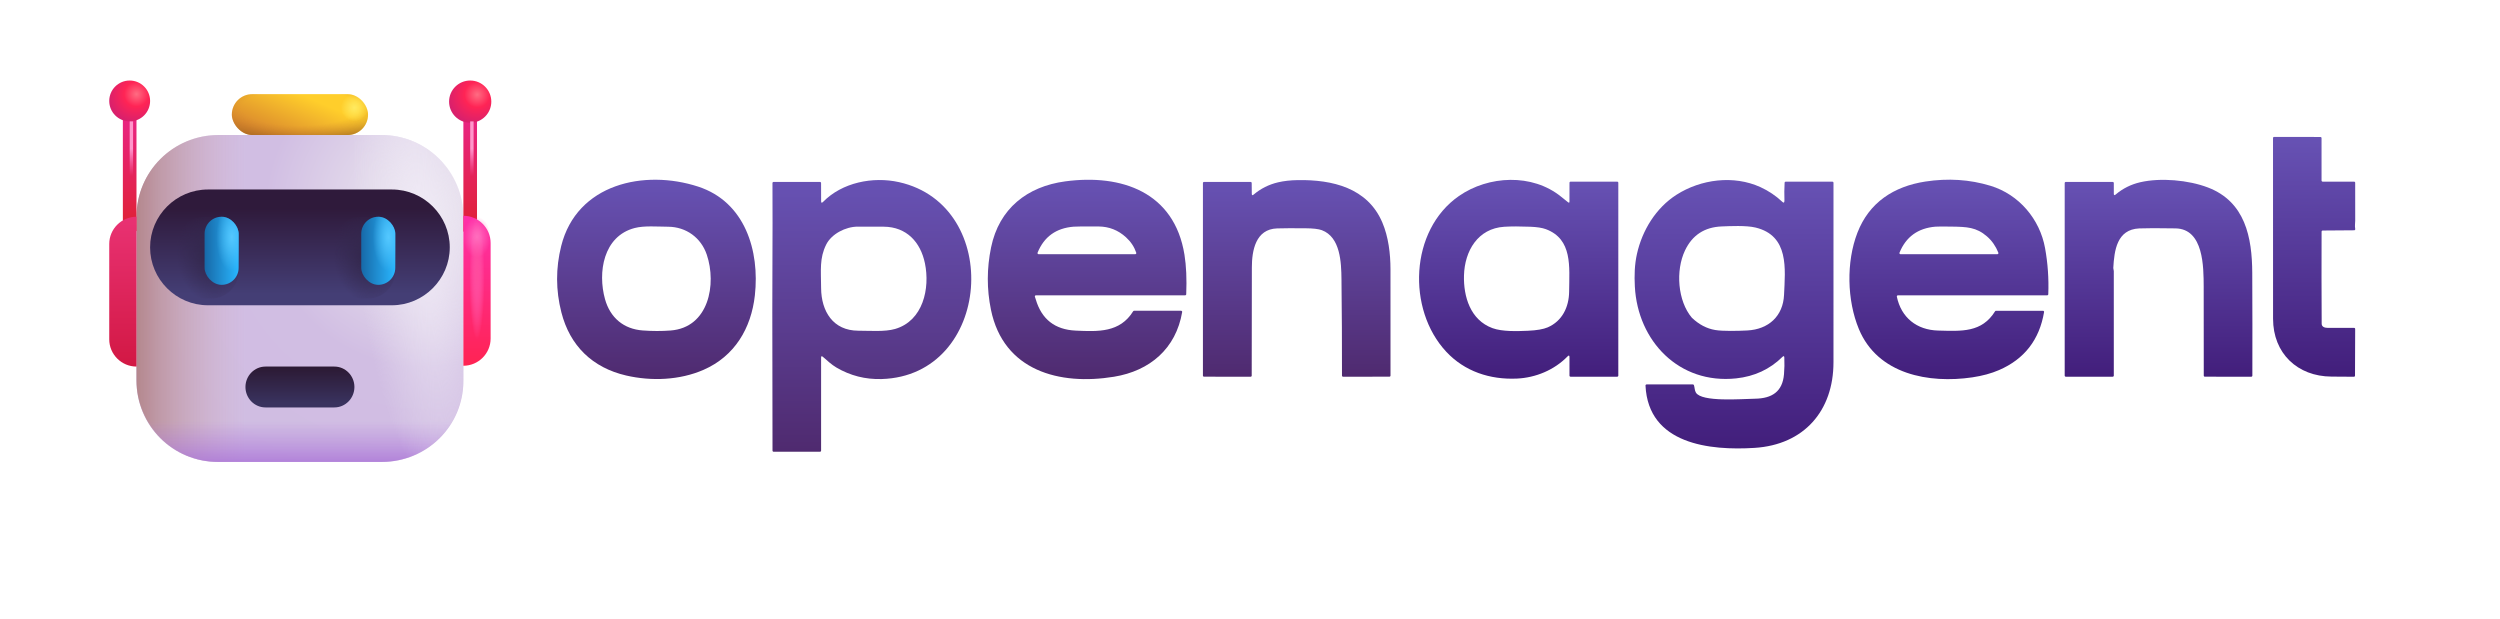 <?xml version="1.0" encoding="utf-8"?>
<svg viewBox="0 0 194 48" fill="none" xmlns="http://www.w3.org/2000/svg">
  <defs>
    <radialGradient id="paint0_radial_31_1501" cx="0" cy="0" r="1" gradientUnits="userSpaceOnUse" gradientTransform="matrix(-18.5, 14.5, -14.5, -18.5, -10.475, 67.021)">
      <stop stop-color="#EEEBF0"/>
      <stop offset="0.493" stop-color="#D1BEE3"/>
      <stop offset="1" stop-color="#D0BCE2"/>
    </radialGradient>
    <linearGradient id="paint1_linear_31_1501" x1="12" y1="18" x2="4" y2="18" gradientUnits="userSpaceOnUse" gradientTransform="matrix(1, 0, 0, 1, -35.475, 55.521)">
      <stop stop-color="#D5B2C0" stop-opacity="0"/>
      <stop offset="1" stop-color="#B4878D"/>
    </linearGradient>
    <linearGradient id="paint2_linear_31_1501" x1="16" y1="27" x2="16" y2="31" gradientUnits="userSpaceOnUse" gradientTransform="matrix(1, 0, 0, 1, -35.475, 55.521)">
      <stop stop-color="#B17EDB" stop-opacity="0"/>
      <stop offset="1" stop-color="#A56BD6"/>
    </linearGradient>
    <radialGradient id="paint3_radial_31_1501" cx="0" cy="0" r="1" gradientUnits="userSpaceOnUse" gradientTransform="matrix(5, -0.5, 1.911, 19.111, -10.475, 69.021)">
      <stop stop-color="#F0EAF6"/>
      <stop offset="1" stop-color="#E7E0EF" stop-opacity="0"/>
    </radialGradient>
    <linearGradient id="paint4_linear_31_1501" x1="4" y1="3.95" x2="4" y2="13.05" gradientUnits="userSpaceOnUse" gradientTransform="matrix(1, 0, 0, 1, -35.475, 55.521)">
      <stop stop-color="#EA248A"/>
      <stop offset="1" stop-color="#DF2232"/>
    </linearGradient>
    <linearGradient id="paint5_linear_31_1501" x1="3" y1="12" x2="3" y2="23" gradientUnits="userSpaceOnUse" gradientTransform="matrix(1, 0, 0, 1, -35.475, 55.521)">
      <stop stop-color="#E93273"/>
      <stop offset="1" stop-color="#D21844"/>
    </linearGradient>
    <linearGradient id="paint6_linear_31_1501" x1="15.998" y1="17.701" x2="15.998" y2="11.391" gradientUnits="userSpaceOnUse" gradientTransform="matrix(1, 0, 0, 1, -35.475, 55.521)">
      <stop offset="0.006" stop-color="#443E75"/>
      <stop offset="1" stop-color="#2F1A3B"/>
    </linearGradient>
    <linearGradient id="paint7_linear_31_1501" x1="15.998" y1="25.686" x2="15.998" y2="22.889" gradientUnits="userSpaceOnUse" gradientTransform="matrix(1, 0, 0, 1, -35.475, 55.521)">
      <stop offset="0.006" stop-color="#39325E"/>
      <stop offset="1" stop-color="#2B1831"/>
    </linearGradient>
    <radialGradient id="paint8_radial_31_1501" cx="0" cy="0" r="1" gradientUnits="userSpaceOnUse" gradientTransform="matrix(-0.5, 2, -2, -0.5, -31.475, 58.521)">
      <stop stop-color="#FF6C82"/>
      <stop offset="0.441" stop-color="#FF2455"/>
      <stop offset="1" stop-color="#D9206C"/>
    </radialGradient>
    <linearGradient id="paint9_linear_31_1501" x1="29" y1="4" x2="29" y2="13.09" gradientUnits="userSpaceOnUse" gradientTransform="matrix(1, 0, 0, 1, -35.475, 55.521)">
      <stop stop-color="#EA248A"/>
      <stop offset="1" stop-color="#DF2232"/>
    </linearGradient>
    <radialGradient id="paint10_radial_31_1501" cx="0" cy="0" r="1" gradientUnits="userSpaceOnUse" gradientTransform="matrix(-0.517, 2.067, -2.067, -0.517, -6.458, 58.555)">
      <stop stop-color="#FF6C82"/>
      <stop offset="0.441" stop-color="#FF2455"/>
      <stop offset="1" stop-color="#D9206C"/>
    </radialGradient>
    <radialGradient id="paint11_radial_31_1501" cx="0" cy="0" r="1" gradientUnits="userSpaceOnUse" gradientTransform="matrix(-2.5, 0.5, -0.684, -3.421, -25.975, 70.521)">
      <stop stop-color="#322649"/>
      <stop offset="1" stop-color="#342950" stop-opacity="0"/>
    </radialGradient>
    <radialGradient id="paint12_radial_31_1501" cx="0" cy="0" r="1" gradientUnits="userSpaceOnUse" gradientTransform="matrix(-2.5, 0.5, -0.684, -3.421, -14.475, 70.521)">
      <stop stop-color="#322649"/>
      <stop offset="1" stop-color="#342950" stop-opacity="0"/>
    </radialGradient>
    <linearGradient id="paint13_linear_31_1501" x1="16" y1="3" x2="14.5" y2="6.5" gradientUnits="userSpaceOnUse" gradientTransform="matrix(1, 0, 0, 1, -35.475, 55.521)">
      <stop stop-color="#FFCE2B"/>
      <stop offset="1" stop-color="#D9862D"/>
    </linearGradient>
    <radialGradient id="paint14_radial_31_1501" cx="0" cy="0" r="1" gradientUnits="userSpaceOnUse" gradientTransform="matrix(0, 3, -10, 0, -19.475, 59.521)">
      <stop offset="0.431" stop-color="#CA7E29" stop-opacity="0"/>
      <stop offset="1" stop-color="#673F13"/>
    </radialGradient>
    <linearGradient id="paint15_linear_31_1501" x1="29" y1="11.93" x2="29" y2="22.94" gradientUnits="userSpaceOnUse" gradientTransform="matrix(1, 0, 0, 1, -35.475, 55.521)">
      <stop stop-color="#FF30AA"/>
      <stop offset="1" stop-color="#FF2353"/>
    </linearGradient>
    <linearGradient id="paint16_linear_31_1501" x1="11.5" y1="14" x2="9" y2="14" gradientUnits="userSpaceOnUse" gradientTransform="matrix(1, 0, 0, 1, -35.475, 55.521)">
      <stop stop-color="#29B6FE"/>
      <stop offset="1" stop-color="#1769A8"/>
    </linearGradient>
    <radialGradient id="paint17_radial_31_1501" cx="0" cy="0" r="1" gradientUnits="userSpaceOnUse" gradientTransform="matrix(0, 2.5, -1.144, 0, -24.475, 69.021)">
      <stop stop-color="#54C8FF"/>
      <stop offset="1" stop-color="#54C8FF" stop-opacity="0"/>
    </radialGradient>
    <linearGradient id="paint18_linear_31_1501" x1="23" y1="14" x2="20.5" y2="14" gradientUnits="userSpaceOnUse" gradientTransform="matrix(1, 0, 0, 1, -35.475, 55.521)">
      <stop stop-color="#29B6FE"/>
      <stop offset="1" stop-color="#1769A8"/>
    </linearGradient>
    <radialGradient id="paint19_radial_31_1501" cx="0" cy="0" r="1" gradientUnits="userSpaceOnUse" gradientTransform="matrix(0, 2.5, -1.144, 0, -12.975, 69.021)">
      <stop stop-color="#54C8FF"/>
      <stop offset="1" stop-color="#54C8FF" stop-opacity="0"/>
    </radialGradient>
    <filter id="filter0_f_31_1501" x="3" y="4.5" width="1.25" height="7" filterUnits="userSpaceOnUse" color-interpolation-filters="sRGB">
      <feFlood flood-opacity="0" result="BackgroundImageFix"/>
      <feBlend mode="normal" in="SourceGraphic" in2="BackgroundImageFix" result="shape"/>
      <feGaussianBlur stdDeviation="0.25" result="effect1_foregroundBlur_31_1501"/>
    </filter>
    <linearGradient id="paint20_linear_31_1501" x1="3.5" y1="7" x2="3.5" y2="9" gradientUnits="userSpaceOnUse">
      <stop stop-color="#FF96CB"/>
      <stop offset="1" stop-color="#FF6DB7" stop-opacity="0"/>
    </linearGradient>
    <filter id="filter1_f_31_1501" x="28" y="4.5" width="1.25" height="7" filterUnits="userSpaceOnUse" color-interpolation-filters="sRGB">
      <feFlood flood-opacity="0" result="BackgroundImageFix"/>
      <feBlend mode="normal" in="SourceGraphic" in2="BackgroundImageFix" result="shape"/>
      <feGaussianBlur stdDeviation="0.25" result="effect1_foregroundBlur_31_1501"/>
    </filter>
    <linearGradient id="paint21_linear_31_1501" x1="28.5" y1="7" x2="28.5" y2="9" gradientUnits="userSpaceOnUse">
      <stop stop-color="#FF96CB"/>
      <stop offset="1" stop-color="#FF6DB7" stop-opacity="0"/>
    </linearGradient>
    <radialGradient id="paint22_radial_31_1501" cx="0" cy="0" r="1" gradientUnits="userSpaceOnUse" gradientTransform="matrix(0, 1.5, -1, 0, -6.475, 69.021)">
      <stop stop-color="#FF72C1"/>
      <stop offset="1" stop-color="#FF6EBF" stop-opacity="0"/>
    </radialGradient>
    <radialGradient id="paint23_radial_31_1501" cx="0" cy="0" r="1" gradientUnits="userSpaceOnUse" gradientTransform="matrix(0, 4.5, -0.559, 0, -6.475, 72.021)">
      <stop stop-color="#FF4B9C"/>
      <stop offset="1" stop-color="#FF73C1" stop-opacity="0"/>
    </radialGradient>
    <radialGradient id="paint24_radial_31_1501" cx="0" cy="0" r="1" gradientUnits="userSpaceOnUse" gradientTransform="matrix(0, 1, -1, 0, -15.475, 59.521)">
      <stop stop-color="#FFEA60"/>
      <stop offset="1" stop-color="#FFEF66" stop-opacity="0"/>
    </radialGradient>
    <linearGradient gradientUnits="userSpaceOnUse" x1="-1.228" y1="60.169" x2="-1.228" y2="77.127" id="gradient-0">
      <stop offset="0" style="stop-color: rgba(103, 82, 180, 1)"/>
      <stop offset="1" style="stop-color: rgb(79, 42, 111);"/>
    </linearGradient>
    <linearGradient gradientUnits="userSpaceOnUse" x1="17.096" y1="60.194" x2="17.096" y2="83.314" id="gradient-1">
      <stop offset="0" style="stop-color: rgba(103, 82, 180, 1)"/>
      <stop offset="1" style="stop-color: rgb(79, 42, 111);"/>
    </linearGradient>
    <linearGradient gradientUnits="userSpaceOnUse" x1="35.42" y1="60.172" x2="35.42" y2="77.135" id="gradient-2">
      <stop offset="0" style="stop-color: rgba(103, 82, 180, 1)"/>
      <stop offset="1" style="stop-color: rgb(79, 42, 111);"/>
    </linearGradient>
    <linearGradient gradientUnits="userSpaceOnUse" x1="53.254" y1="60.199" x2="53.254" y2="76.931" id="gradient-3">
      <stop offset="0" style="stop-color: rgba(103, 82, 180, 1)"/>
      <stop offset="1" style="stop-color: rgb(79, 42, 111);"/>
    </linearGradient>
    <linearGradient gradientUnits="userSpaceOnUse" x1="72.139" y1="60.18" x2="72.139" y2="77.098" id="gradient-4">
      <stop offset="0" style="stop-color: rgba(103, 82, 180, 1)"/>
      <stop offset="1" style="stop-color: rgb(66, 30, 123);"/>
    </linearGradient>
    <linearGradient gradientUnits="userSpaceOnUse" x1="108.748" y1="60.165" x2="108.748" y2="77.137" id="gradient-5">
      <stop offset="0" style="stop-color: rgba(103, 82, 180, 1)"/>
      <stop offset="1" style="stop-color: rgb(66, 30, 123);"/>
    </linearGradient>
    <linearGradient gradientUnits="userSpaceOnUse" x1="126.584" y1="60.179" x2="126.584" y2="76.931" id="gradient-6">
      <stop offset="0" style="stop-color: rgba(103, 82, 180, 1)"/>
      <stop offset="1" style="stop-color: rgb(66, 30, 123);"/>
    </linearGradient>
    <linearGradient gradientUnits="userSpaceOnUse" x1="90.464" y1="60.195" x2="90.464" y2="83.032" id="gradient-7">
      <stop offset="0" style="stop-color: rgba(103, 82, 180, 1)"/>
      <stop offset="1" style="stop-color: rgb(66, 30, 123);"/>
    </linearGradient>
    <linearGradient gradientUnits="userSpaceOnUse" x1="139.821" y1="56.525" x2="139.821" y2="76.933" id="gradient-8">
      <stop offset="0" style="stop-color: rgba(103, 82, 180, 1)"/>
      <stop offset="1" style="stop-color: rgb(66, 30, 123);"/>
    </linearGradient>
  </defs>
  <g transform="matrix(1.057, 0, 0, 1.057, 43.86, -54.551)" style="">
    <path d="M -13.425 85.521 L -25.525 85.521 C -28.815 85.521 -31.475 82.861 -31.475 79.571 L -31.475 67.551 C -31.475 64.221 -28.775 61.521 -25.445 61.521 L -13.495 61.521 C -10.175 61.521 -7.475 64.221 -7.475 67.551 L -7.475 79.581 C -7.475 82.861 -10.135 85.521 -13.425 85.521 Z" fill="url(#paint0_radial_31_1501)"/>
    <path d="M -31.475 67.521 C -31.475 64.208 -28.788 61.521 -25.475 61.521 L -23.475 61.521 L -23.475 85.521 L -25.475 85.521 C -28.788 85.521 -31.475 82.835 -31.475 79.521 L -31.475 67.521 Z" fill="url(#paint1_linear_31_1501)"/>
    <path d="M -31.475 79.521 L -7.475 79.521 C -7.475 82.835 -10.161 85.521 -13.475 85.521 L -25.475 85.521 C -28.788 85.521 -31.475 82.835 -31.475 79.521 Z" fill="url(#paint2_linear_31_1501)"/>
    <path d="M -15.475 61.521 L -13.475 61.521 C -10.161 61.521 -7.475 64.208 -7.475 67.521 L -7.475 79.521 C -7.475 82.835 -10.161 85.521 -13.475 85.521 L -15.475 85.521 L -15.475 61.521 Z" fill="url(#paint3_radial_31_1501)"/>
    <path d="M -31.975 59.471 L -31.975 68.571" stroke="url(#paint4_linear_31_1501)" stroke-miterlimit="10"/>
    <path d="M -31.475 67.521 L -31.475 78.521 C -32.575 78.521 -33.475 77.622 -33.475 76.523 L -33.475 69.519 C -33.475 68.42 -32.575 67.521 -31.475 67.521 Z" fill="url(#paint5_linear_31_1501)"/>
    <path d="M -12.722 74.021 L -26.227 74.021 C -28.567 74.021 -30.475 72.112 -30.475 69.771 C -30.475 67.43 -28.567 65.521 -26.227 65.521 L -12.722 65.521 C -10.383 65.521 -8.475 67.43 -8.475 69.771 C -8.475 72.102 -10.393 74.021 -12.722 74.021 Z" fill="url(#paint6_linear_31_1501)"/>
    <path d="M -16.947 81.521 L -22.003 81.521 C -22.814 81.521 -23.475 80.848 -23.475 80.021 C -23.475 79.195 -22.814 78.521 -22.003 78.521 L -16.947 78.521 C -16.136 78.521 -15.475 79.195 -15.475 80.021 C -15.475 80.848 -16.136 81.521 -16.947 81.521 Z" fill="url(#paint7_linear_31_1501)"/>
    <path d="M -31.975 60.521 C -31.146 60.521 -30.475 59.85 -30.475 59.021 C -30.475 58.193 -31.146 57.521 -31.975 57.521 C -32.803 57.521 -33.475 58.193 -33.475 59.021 C -33.475 59.85 -32.803 60.521 -31.975 60.521 Z" fill="url(#paint8_radial_31_1501)"/>
    <path d="M -6.975 59.521 L -6.975 68.611" stroke="url(#paint9_linear_31_1501)" stroke-miterlimit="10"/>
    <path d="M -6.975 60.621 C -6.119 60.621 -5.425 59.927 -5.425 59.071 C -5.425 58.215 -6.119 57.521 -6.975 57.521 C -7.831 57.521 -8.525 58.215 -8.525 59.071 C -8.525 59.927 -7.831 60.621 -6.975 60.621 Z" fill="url(#paint10_radial_31_1501)"/>
    <rect x="-28.475" y="67.521" width="4.5" height="6" rx="2" fill="url(#paint11_radial_31_1501)"/>
    <rect x="-16.975" y="67.521" width="4.5" height="6" rx="2" fill="url(#paint12_radial_31_1501)"/>
    <rect x="-24.475" y="58.521" width="10" height="3" rx="1.5" fill="url(#paint13_linear_31_1501)"/>
    <rect x="-24.475" y="58.521" width="10" height="3" rx="1.5" fill="url(#paint14_radial_31_1501)"/>
    <path d="M -7.475 78.461 L -7.475 67.451 C -6.375 67.451 -5.475 68.351 -5.475 69.451 L -5.475 76.461 C -5.475 77.561 -6.375 78.461 -7.475 78.461 Z" fill="url(#paint15_linear_31_1501)"/>
    <rect x="-26.475" y="67.521" width="2.5" height="5" rx="1.25" fill="url(#paint16_linear_31_1501)"/>
    <rect x="-26.475" y="67.521" width="2.5" height="5" rx="1.25" fill="url(#paint17_radial_31_1501)"/>
    <rect x="-14.975" y="67.521" width="2.5" height="5" rx="1.25" fill="url(#paint18_linear_31_1501)"/>
    <rect x="-14.975" y="67.521" width="2.5" height="5" rx="1.25" fill="url(#paint19_radial_31_1501)"/>
    <g filter="url(#filter0_f_31_1501)" transform="matrix(1, 0, 0, 1, -35.475, 55.521)">
      <line x1="3.625" y1="5" x2="3.625" y2="11" stroke="url(#paint20_linear_31_1501)" stroke-width="0.25"/>
    </g>
    <g filter="url(#filter1_f_31_1501)" transform="matrix(1, 0, 0, 1, -35.475, 55.521)">
      <line x1="28.625" y1="5" x2="28.625" y2="11" stroke="url(#paint21_linear_31_1501)" stroke-width="0.25"/>
    </g>
    <ellipse cx="-6.475" cy="69.021" rx="1" ry="1.5" fill="url(#paint22_radial_31_1501)"/>
    <ellipse cx="-6.475" cy="72.021" rx="1" ry="4.5" fill="url(#paint23_radial_31_1501)"/>
    <path fill-rule="evenodd" clip-rule="evenodd" d="M -15.699 58.547 C -15.092 58.659 -14.613 59.138 -14.5 59.746 C -14.602 60.19 -15 60.521 -15.475 60.521 C -16.027 60.521 -16.475 60.074 -16.475 59.521 C -16.475 59.046 -16.143 58.648 -15.699 58.547 Z" fill="url(#paint24_radial_31_1501)"/>
  </g>
  <g transform="matrix(0.912, 0, 0, 0.912, 52.059, -40.927)" style="">
    <path d="M 2.318 60.753 C 6.322 62.057 7.567 66.231 7.148 70.005 C 6.835 72.822 5.42 75.19 2.783 76.343 C 0.754 77.23 -1.655 77.324 -3.801 76.828 C -6.668 76.163 -8.586 74.307 -9.316 71.454 C -9.797 69.573 -9.802 67.693 -9.332 65.813 C -8.004 60.502 -2.25 59.266 2.318 60.753 Z M 3.056 66.544 C 2.569 65.103 1.301 64.18 -0.225 64.168 C -1.143 64.162 -2.266 64.065 -3.079 64.277 C -5.759 64.976 -6.235 68.069 -5.603 70.333 C -5.16 71.918 -4.01 72.876 -2.393 72.994 C -1.571 73.054 -0.783 73.055 -0.027 72.998 C 3.235 72.751 3.904 69.055 3.056 66.544 Z" style="fill: url(#gradient-0);"/>
    <path d="M 12.939 75.241 C 12.835 75.15 12.783 75.174 12.783 75.312 L 12.783 83.22 C 12.783 83.245 12.773 83.269 12.755 83.286 C 12.737 83.304 12.714 83.314 12.689 83.314 L 8.743 83.314 C 8.718 83.314 8.694 83.304 8.677 83.286 C 8.659 83.269 8.649 83.245 8.649 83.22 C 8.658 77.908 8.612 72.684 8.642 67.369 C 8.655 65.052 8.656 62.746 8.645 60.45 C 8.645 60.425 8.655 60.401 8.673 60.383 C 8.69 60.365 8.714 60.355 8.739 60.355 L 12.687 60.355 C 12.712 60.355 12.736 60.365 12.753 60.383 C 12.771 60.4 12.781 60.424 12.781 60.449 L 12.785 61.992 C 12.786 62.145 12.84 62.167 12.947 62.058 C 14.566 60.401 17.189 59.877 19.413 60.374 C 28.319 62.362 27.31 76.851 17.936 77.128 C 16.55 77.169 15.267 76.842 14.086 76.148 C 13.671 75.904 13.301 75.556 12.939 75.241 Z M 12.784 69.391 C 12.799 71.357 13.792 73.012 15.952 73.015 C 16.935 73.016 18.2 73.122 19.078 72.867 C 21.472 72.172 22.059 69.404 21.618 67.278 C 21.245 65.478 20.059 64.178 18.11 64.165 C 17.375 64.16 16.64 64.158 15.905 64.16 C 14.863 64.162 13.668 64.779 13.214 65.691 C 12.641 66.846 12.773 67.835 12.784 69.391 Z" style="fill: url(#gradient-1);"/>
    <path d="M 30.977 70.135 C 30.995 70.177 31.019 70.249 31.049 70.351 C 31.545 72.04 32.678 72.926 34.446 73.007 C 36.366 73.096 38.208 73.18 39.336 71.362 C 39.344 71.349 39.356 71.337 39.37 71.33 C 39.384 71.322 39.4 71.318 39.415 71.318 L 43.414 71.318 C 43.427 71.318 43.441 71.321 43.453 71.327 C 43.465 71.333 43.476 71.341 43.485 71.352 C 43.494 71.362 43.5 71.374 43.504 71.387 C 43.507 71.401 43.508 71.414 43.506 71.428 C 42.975 74.538 40.765 76.431 37.706 76.932 C 33.076 77.691 28.301 76.434 27.235 71.228 C 26.875 69.475 26.879 67.709 27.246 65.928 C 27.927 62.621 30.32 60.743 33.559 60.308 C 38.342 59.666 42.845 61.216 43.702 66.552 C 43.854 67.501 43.904 68.621 43.851 69.913 C 43.85 69.938 43.84 69.96 43.822 69.977 C 43.805 69.994 43.782 70.003 43.757 70.003 L 31.062 70.003 C 31.047 70.004 31.031 70.007 31.018 70.015 C 31.004 70.022 30.992 70.033 30.984 70.046 C 30.976 70.059 30.97 70.074 30.969 70.09 C 30.968 70.105 30.97 70.121 30.977 70.135 Z M 38.728 65.068 C 38.064 64.461 37.287 64.154 36.397 64.146 C 35.24 64.136 34.53 64.142 34.266 64.164 C 32.772 64.286 31.751 65.024 31.203 66.376 C 31.197 66.39 31.195 66.406 31.196 66.421 C 31.198 66.436 31.203 66.451 31.212 66.464 C 31.22 66.477 31.232 66.487 31.245 66.494 C 31.259 66.502 31.274 66.506 31.289 66.506 L 39.509 66.506 C 39.524 66.506 39.539 66.502 39.552 66.495 C 39.566 66.489 39.577 66.479 39.586 66.467 C 39.594 66.454 39.6 66.44 39.602 66.426 C 39.605 66.411 39.603 66.396 39.599 66.382 C 39.429 65.88 39.139 65.442 38.728 65.068 Z" style="fill: url(#gradient-2);"/>
    <path d="M 49.43 61.363 C 49.431 61.496 49.483 61.52 49.585 61.434 C 50.191 60.922 50.884 60.574 51.664 60.39 C 52.158 60.273 52.724 60.21 53.364 60.201 C 56.282 60.158 59.275 60.851 60.534 63.799 C 61.064 65.039 61.229 66.49 61.231 67.776 C 61.236 70.806 61.237 73.826 61.233 76.835 C 61.233 76.86 61.223 76.884 61.205 76.901 C 61.188 76.918 61.164 76.928 61.139 76.928 L 57.198 76.93 C 57.173 76.93 57.149 76.92 57.132 76.903 C 57.114 76.885 57.104 76.861 57.104 76.836 C 57.108 74.096 57.093 71.357 57.061 68.62 C 57.044 67.213 56.975 65.053 55.389 64.461 C 55.114 64.359 54.649 64.304 53.993 64.299 C 52.94 64.289 52.136 64.293 51.581 64.311 C 49.749 64.371 49.436 66.208 49.436 67.633 C 49.436 70.709 49.431 73.777 49.423 76.837 C 49.423 76.862 49.413 76.886 49.396 76.904 C 49.378 76.921 49.355 76.931 49.33 76.931 L 45.366 76.928 C 45.341 76.928 45.317 76.918 45.299 76.901 C 45.282 76.883 45.272 76.859 45.272 76.834 L 45.272 60.45 C 45.272 60.425 45.282 60.401 45.299 60.383 C 45.317 60.366 45.341 60.356 45.366 60.356 L 49.328 60.356 C 49.353 60.356 49.377 60.366 49.395 60.383 C 49.412 60.401 49.422 60.424 49.422 60.449 L 49.43 61.363 Z" style="fill: url(#gradient-3);"/>
    <path d="M 76.338 62.084 C 76.419 62.147 76.46 62.128 76.46 62.025 L 76.462 60.426 C 76.462 60.401 76.472 60.377 76.49 60.359 C 76.508 60.342 76.531 60.332 76.556 60.332 L 80.522 60.332 C 80.547 60.332 80.57 60.342 80.588 60.359 C 80.606 60.377 80.616 60.401 80.616 60.426 L 80.616 76.835 C 80.616 76.86 80.606 76.884 80.588 76.901 C 80.57 76.919 80.547 76.929 80.522 76.929 L 76.554 76.929 C 76.53 76.929 76.506 76.919 76.488 76.901 C 76.47 76.884 76.461 76.86 76.461 76.835 L 76.461 75.265 C 76.461 75.11 76.408 75.088 76.3 75.199 C 75.168 76.362 73.583 77.015 71.993 77.088 C 69.692 77.193 67.541 76.479 65.979 74.808 C 62.619 71.212 62.859 64.467 67.054 61.555 C 69.569 59.808 73.294 59.617 75.754 61.617 C 75.952 61.778 76.147 61.933 76.338 62.084 Z M 67.485 68.312 C 67.435 70.098 68.017 72.103 69.912 72.798 C 70.738 73.1 71.991 73.06 72.925 73.02 C 73.679 72.986 74.241 72.889 74.612 72.729 C 75.839 72.197 76.421 71.011 76.432 69.675 C 76.449 67.568 76.731 65.228 74.452 64.375 C 74.145 64.261 73.706 64.192 73.136 64.169 C 72.247 64.133 71.506 64.134 70.913 64.171 C 68.659 64.312 67.543 66.232 67.485 68.312 Z" style="fill: url(#gradient-4);"/>
    <path d="M 110.736 76.984 C 107.073 77.524 102.692 76.749 101.084 72.872 C 100.074 70.438 99.997 67.172 100.961 64.679 C 101.958 62.1 104.055 60.739 106.739 60.324 C 108.668 60.027 110.516 60.146 112.282 60.684 C 114.708 61.421 116.483 63.52 116.928 65.991 C 117.162 67.287 117.253 68.595 117.201 69.914 C 117.2 69.938 117.19 69.961 117.172 69.978 C 117.155 69.995 117.131 70.004 117.107 70.004 L 104.408 70.004 C 104.394 70.004 104.38 70.007 104.368 70.013 C 104.355 70.019 104.344 70.028 104.335 70.039 C 104.326 70.05 104.32 70.062 104.317 70.076 C 104.313 70.09 104.313 70.104 104.316 70.118 C 104.686 71.903 106.012 72.954 107.824 73.002 C 109.838 73.056 111.539 73.183 112.675 71.363 C 112.683 71.349 112.695 71.338 112.709 71.33 C 112.723 71.323 112.739 71.319 112.755 71.319 L 116.75 71.319 C 116.764 71.319 116.777 71.321 116.79 71.327 C 116.802 71.333 116.813 71.341 116.822 71.352 C 116.831 71.362 116.837 71.375 116.841 71.388 C 116.845 71.401 116.845 71.415 116.843 71.428 C 116.447 73.785 115.17 75.43 113.013 76.364 C 112.35 76.651 111.591 76.857 110.736 76.984 Z M 111.988 64.994 C 111.079 64.203 110.273 64.178 108.982 64.157 C 108.246 64.145 107.783 64.147 107.594 64.163 C 106.109 64.29 105.092 65.028 104.542 66.377 C 104.536 66.391 104.534 66.406 104.536 66.422 C 104.537 66.437 104.543 66.452 104.551 66.465 C 104.56 66.478 104.571 66.488 104.585 66.495 C 104.599 66.503 104.614 66.506 104.63 66.506 L 112.865 66.506 C 112.881 66.506 112.896 66.503 112.909 66.495 C 112.923 66.488 112.935 66.478 112.943 66.465 C 112.952 66.452 112.957 66.438 112.959 66.423 C 112.961 66.407 112.958 66.392 112.953 66.378 C 112.732 65.823 112.411 65.362 111.988 64.994 Z" style="fill: url(#gradient-5);"/>
    <path d="M 134.472 76.931 L 130.524 76.928 C 130.5 76.928 130.476 76.918 130.458 76.9 C 130.44 76.883 130.431 76.859 130.431 76.834 C 130.432 73.059 130.431 70.534 130.425 69.259 C 130.416 67.614 130.431 64.35 128.029 64.309 C 126.551 64.284 125.519 64.285 124.932 64.312 C 123.042 64.403 122.815 66.176 122.733 67.68 C 122.729 67.742 122.776 67.863 122.776 67.939 C 122.777 70.904 122.777 73.869 122.777 76.835 C 122.777 76.86 122.767 76.884 122.749 76.901 C 122.732 76.919 122.708 76.929 122.683 76.929 L 118.692 76.929 C 118.667 76.929 118.643 76.919 118.626 76.901 C 118.608 76.884 118.598 76.86 118.598 76.835 L 118.598 60.449 C 118.598 60.424 118.608 60.401 118.626 60.383 C 118.643 60.365 118.667 60.355 118.692 60.355 L 122.683 60.356 C 122.708 60.356 122.732 60.366 122.749 60.384 C 122.767 60.401 122.777 60.425 122.777 60.45 L 122.778 61.356 C 122.778 61.492 122.829 61.516 122.932 61.429 C 123.542 60.912 124.242 60.563 125.032 60.381 C 126.761 59.982 129.127 60.196 130.781 60.827 C 133.963 62.042 134.543 65.074 134.557 68.098 C 134.571 71.016 134.574 73.929 134.566 76.837 C 134.566 76.862 134.556 76.885 134.538 76.903 C 134.521 76.921 134.497 76.931 134.472 76.931 Z" style="fill: url(#gradient-6);"/>
    <path d="M 94.747 62.008 C 94.752 61.967 94.753 61.925 94.751 61.881 C 94.734 61.419 94.739 60.933 94.766 60.422 C 94.767 60.398 94.778 60.376 94.795 60.359 C 94.813 60.343 94.836 60.334 94.86 60.334 L 98.831 60.334 C 98.856 60.334 98.88 60.344 98.898 60.361 C 98.915 60.379 98.925 60.403 98.925 60.428 C 98.927 65.488 98.927 70.582 98.924 75.708 C 98.922 79.833 96.416 82.72 92.213 82.985 C 88.438 83.225 83.167 82.701 82.93 77.685 C 82.929 77.672 82.931 77.659 82.936 77.647 C 82.94 77.635 82.947 77.624 82.956 77.615 C 82.964 77.606 82.975 77.599 82.987 77.594 C 82.998 77.589 83.011 77.586 83.024 77.586 L 86.963 77.586 C 86.983 77.586 87.003 77.592 87.019 77.604 C 87.035 77.616 87.047 77.633 87.053 77.653 C 87.122 77.878 87.105 78.094 87.22 78.284 C 87.716 79.1 91.069 78.822 92.258 78.801 C 93.683 78.776 94.589 78.21 94.714 76.718 C 94.753 76.248 94.763 75.777 94.742 75.303 C 94.736 75.163 94.683 75.142 94.582 75.241 C 93.513 76.297 92.199 76.907 90.639 77.072 C 85.784 77.586 82.267 73.901 82.023 69.252 C 81.973 68.303 82 67.39 82.202 66.482 C 82.651 64.472 83.816 62.565 85.571 61.445 C 87.638 60.126 90.428 59.754 92.716 60.801 C 93.404 61.115 94.028 61.537 94.589 62.064 C 94.679 62.149 94.732 62.13 94.747 62.008 Z M 86.882 71.919 C 87.484 72.49 88.143 72.835 88.857 72.955 C 89.521 73.067 90.807 73.035 91.585 72.995 C 93.408 72.902 94.639 71.768 94.718 69.961 C 94.816 67.761 95.165 64.926 92.286 64.236 C 91.487 64.045 90.092 64.116 89.426 64.142 C 87.957 64.198 86.912 64.879 86.291 66.186 C 85.476 67.9 85.667 70.487 86.875 71.912 C 86.877 71.914 86.88 71.917 86.882 71.919 Z" style="fill: url(#gradient-7);"/>
    <path d="M 141.298 76.92 C 138.393 76.902 136.33 74.937 136.327 71.999 C 136.322 66.861 136.321 61.735 136.323 56.62 C 136.323 56.595 136.333 56.571 136.35 56.553 C 136.368 56.535 136.392 56.525 136.417 56.525 L 140.359 56.531 C 140.384 56.531 140.408 56.541 140.426 56.558 C 140.443 56.576 140.453 56.6 140.453 56.625 L 140.453 60.237 C 140.453 60.262 140.463 60.286 140.481 60.304 C 140.498 60.321 140.522 60.331 140.547 60.331 L 143.222 60.332 C 143.246 60.332 143.27 60.342 143.288 60.36 C 143.306 60.377 143.315 60.401 143.315 60.426 C 143.317 61.507 143.318 62.584 143.317 63.658 C 143.317 63.834 143.269 64.115 143.318 64.358 C 143.321 64.372 143.321 64.386 143.317 64.399 C 143.314 64.413 143.308 64.425 143.299 64.436 C 143.291 64.447 143.28 64.456 143.267 64.462 C 143.255 64.468 143.241 64.471 143.227 64.471 L 140.551 64.491 C 140.526 64.491 140.503 64.501 140.485 64.518 C 140.467 64.535 140.457 64.559 140.457 64.584 C 140.447 67.182 140.449 69.795 140.464 72.422 C 140.466 72.691 140.724 72.772 140.967 72.773 C 141.722 72.775 142.473 72.775 143.22 72.773 C 143.232 72.773 143.244 72.775 143.256 72.78 C 143.267 72.785 143.278 72.792 143.286 72.8 C 143.295 72.809 143.302 72.819 143.307 72.831 C 143.311 72.842 143.314 72.854 143.314 72.867 L 143.3 76.839 C 143.3 76.864 143.29 76.887 143.272 76.905 C 143.255 76.923 143.231 76.933 143.206 76.933 C 142.536 76.928 141.901 76.924 141.298 76.92 Z" style="fill: url(#gradient-8);"/>
  </g>
</svg>